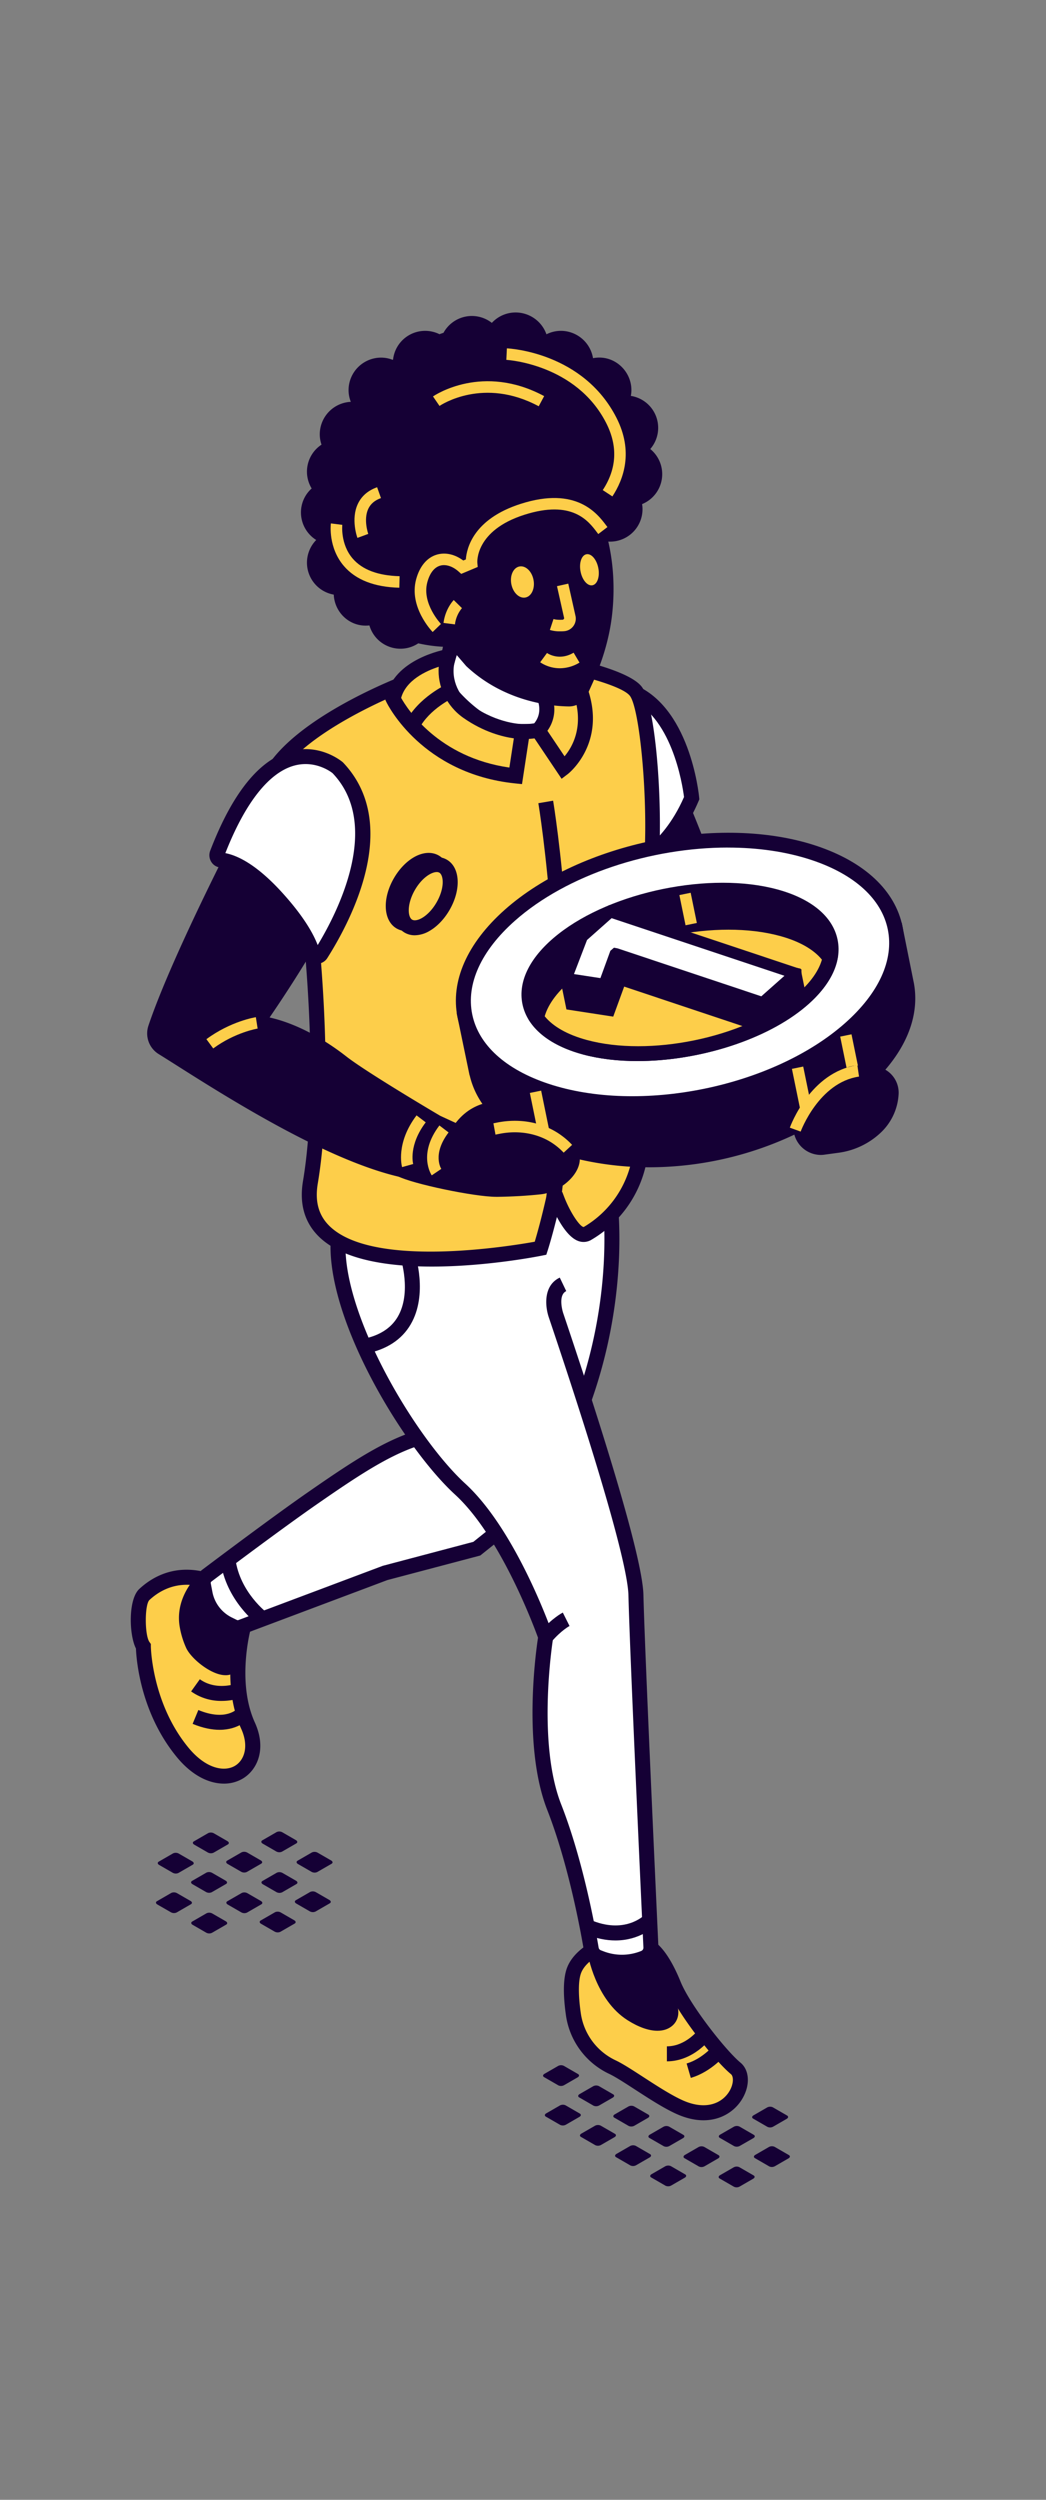 <svg xmlns="http://www.w3.org/2000/svg" viewBox="0 0 1294 3092.43">
  <rect x="0" y="0" width="1294" height="3092.43" fill="#808080" stroke="none"/>
  <g id="Bg">
    <rect width="1294" height="3092.43" style="fill: #fff; opacity: 0" />
  </g>
  <g id="Layer_1" data-name="Layer 1">
    <path
      d="M238.42,2306.78,220.69,2317a7.83,7.83,0,0,1-7.08-.3l-16.7-9.64c-2.1-1.21-2.33-3-.51-4.09l17.72-10.23a7.86,7.86,0,0,1,7.08.29l16.71,9.65C240,2303.9,240.23,2305.73,238.42,2306.78Z"
      style="fill: #150035"
    />
    <path
      d="M281.85,2281.7l-17.71,10.23a7.92,7.92,0,0,1-7.09-.3l-16.7-9.64c-2.1-1.21-2.33-3-.51-4.09l17.72-10.23a7.86,7.86,0,0,1,7.08.29l16.71,9.64C283.44,2278.82,283.67,2280.65,281.85,2281.7Z"
      style="fill: #150035"
    />
    <path
      d="M279.65,2330.58l-17.72,10.23a7.88,7.88,0,0,1-7.09-.29l-16.7-9.64c-2.1-1.21-2.33-3.05-.51-4.1l17.72-10.23a7.92,7.92,0,0,1,7.09.3l16.7,9.64C281.23,2327.7,281.46,2329.53,279.65,2330.58Z"
      style="fill: #150035"
    />
    <path
      d="M236.2,2355.66l-17.72,10.23a7.86,7.86,0,0,1-7.08-.29L194.7,2356c-2.1-1.21-2.33-3.05-.51-4.1l17.72-10.23a7.92,7.92,0,0,1,7.09.3l16.7,9.64C237.79,2352.78,238,2354.61,236.2,2355.66Z"
      style="fill: #150035"
    />
    <path
      d="M323.09,2305.5l-17.72,10.23a7.88,7.88,0,0,1-7.09-.29l-16.7-9.64c-2.1-1.22-2.32-3.05-.51-4.1l17.72-10.23a7.88,7.88,0,0,1,7.09.3l16.7,9.64C324.68,2302.62,324.9,2304.45,323.09,2305.5Z"
      style="fill: #150035"
    />
    <path
      d="M366.53,2280.42l-17.72,10.23a7.88,7.88,0,0,1-7.09-.29l-16.7-9.65c-2.1-1.21-2.32-3-.51-4.09l17.72-10.23a7.88,7.88,0,0,1,7.09.3l16.7,9.64C368.12,2277.54,368.35,2279.37,366.53,2280.42Z"
      style="fill: #150035"
    />
    <path
      d="M323.28,2355.77,305.56,2366a7.88,7.88,0,0,1-7.09-.29l-16.7-9.64c-2.1-1.21-2.32-3.05-.51-4.1L299,2341.75a7.88,7.88,0,0,1,7.09.29l16.7,9.64C324.87,2352.89,325.09,2354.72,323.28,2355.77Z"
      style="fill: #150035"
    />
    <path
      d="M279.84,2380.85l-17.72,10.23a7.88,7.88,0,0,1-7.09-.29l-16.7-9.64c-2.1-1.21-2.32-3-.51-4.09l17.72-10.23a7.88,7.88,0,0,1,7.09.29l16.7,9.64C281.43,2378,281.65,2379.81,279.84,2380.85Z"
      style="fill: #150035"
    />
    <path
      d="M366.72,2330.69,349,2340.92a7.88,7.88,0,0,1-7.09-.29l-16.7-9.64c-2.1-1.21-2.32-3-.51-4.1l17.72-10.23a7.92,7.92,0,0,1,7.09.3l16.7,9.64C368.31,2327.81,368.54,2329.64,366.72,2330.69Z"
      style="fill: #150035"
    />
    <path
      d="M410.16,2305.61l-17.72,10.23a7.88,7.88,0,0,1-7.09-.29l-16.7-9.64c-2.09-1.21-2.32-3-.51-4.1l17.72-10.23a7.88,7.88,0,0,1,7.09.3l16.7,9.64C411.75,2302.73,412,2304.56,410.16,2305.61Z"
      style="fill: #150035"
    />
    <path
      d="M364.51,2379.58l-17.72,10.23a7.88,7.88,0,0,1-7.09-.3l-16.7-9.64c-2.09-1.21-2.32-3-.51-4.09l17.72-10.23a7.88,7.88,0,0,1,7.09.29l16.7,9.65C366.1,2376.7,366.33,2378.53,364.51,2379.58Z"
      style="fill: #150035"
    />
    <path
      d="M408,2354.5l-17.72,10.23a7.88,7.88,0,0,1-7.09-.3l-16.7-9.64c-2.09-1.21-2.32-3-.5-4.09l17.71-10.23a7.88,7.88,0,0,1,7.09.29l16.7,9.65C409.54,2351.62,409.77,2353.45,408,2354.5Z"
      style="fill: #150035"
    />
    <path
      d="M931.7,2620.86l17.72,10.23a7.86,7.86,0,0,0,7.08-.29l16.71-9.64c2.09-1.22,2.32-3,.51-4.1L956,2606.83a7.88,7.88,0,0,0-7.09.3l-16.7,9.64C930.11,2618,929.88,2619.81,931.7,2620.86Z"
      style="fill: #150035"
    />
    <path
      d="M890.47,2644.67l17.72,10.23a7.86,7.86,0,0,0,7.08-.3L932,2645c2.09-1.21,2.32-3,.5-4.09l-17.72-10.23a7.86,7.86,0,0,0-7.08.29l-16.7,9.64C888.88,2641.79,888.65,2643.62,890.47,2644.67Z"
      style="fill: #150035"
    />
    <path
      d="M933.91,2669.75,951.63,2680a7.83,7.83,0,0,0,7.08-.3l16.7-9.64c2.1-1.21,2.33-3,.51-4.09l-17.71-10.23a7.88,7.88,0,0,0-7.09.29l-16.7,9.65C932.32,2666.87,932.09,2668.7,933.91,2669.75Z"
      style="fill: #150035"
    />
    <path
      d="M846.83,2669.86l17.73,10.23a7.86,7.86,0,0,0,7.08-.29l16.7-9.65c2.1-1.21,2.33-3,.51-4.09l-17.72-10.23a7.88,7.88,0,0,0-7.09.29l-16.7,9.65C845.24,2667,845,2668.81,846.83,2669.86Z"
      style="fill: #150035"
    />
    <path
      d="M890.28,2694.94,908,2705.17a7.86,7.86,0,0,0,7.08-.29l16.7-9.65c2.1-1.21,2.33-3,.51-4.09l-17.72-10.23a7.83,7.83,0,0,0-7.08.3l-16.71,9.64C888.69,2692.06,888.46,2693.89,890.28,2694.94Z"
      style="fill: #150035"
    />
    <path
      d="M803.39,2644.78,821.11,2655a7.85,7.85,0,0,0,7.09-.3l16.7-9.64c2.1-1.21,2.33-3,.51-4.09l-17.72-10.23a7.88,7.88,0,0,0-7.09.29l-16.7,9.65C801.81,2641.9,801.58,2643.73,803.39,2644.78Z"
      style="fill: #150035"
    />
    <path
      d="M760,2619.7l17.72,10.23a7.88,7.88,0,0,0,7.09-.3l16.7-9.64c2.1-1.21,2.32-3,.51-4.09l-17.72-10.23a7.88,7.88,0,0,0-7.09.29l-16.7,9.64C758.36,2616.82,758.14,2618.65,760,2619.7Z"
      style="fill: #150035"
    />
    <path
      d="M716.51,2594.62l17.72,10.23a7.92,7.92,0,0,0,7.09-.3l16.7-9.64c2.1-1.21,2.32-3,.51-4.09l-17.72-10.23a7.88,7.88,0,0,0-7.09.29l-16.7,9.64C714.92,2591.74,714.69,2593.57,716.51,2594.62Z"
      style="fill: #150035"
    />
    <path
      d="M673.07,2569.54l17.72,10.23a7.92,7.92,0,0,0,7.09-.3l16.7-9.64c2.1-1.21,2.32-3,.51-4.09l-17.72-10.23a7.88,7.88,0,0,0-7.09.29l-16.7,9.64C671.48,2566.65,671.25,2568.49,673.07,2569.54Z"
      style="fill: #150035"
    />
    <path
      d="M805.6,2693.66l17.72,10.23a7.88,7.88,0,0,0,7.09-.29l16.7-9.64c2.1-1.21,2.33-3.05.51-4.09l-17.72-10.24a7.92,7.92,0,0,0-7.09.3l-16.7,9.64C804,2690.78,803.78,2692.61,805.6,2693.66Z"
      style="fill: #150035"
    />
    <path
      d="M762.16,2668.58l17.72,10.23a7.88,7.88,0,0,0,7.09-.29l16.7-9.64c2.1-1.21,2.33-3.05.51-4.09l-17.72-10.24a7.92,7.92,0,0,0-7.09.3l-16.7,9.64C760.57,2665.7,760.34,2667.53,762.16,2668.58Z"
      style="fill: #150035"
    />
    <path
      d="M718.72,2643.5l17.72,10.23a7.88,7.88,0,0,0,7.09-.29l16.7-9.64c2.1-1.22,2.32-3.05.51-4.1L743,2629.47a7.92,7.92,0,0,0-7.09.3l-16.7,9.64C717.13,2640.62,716.9,2642.45,718.72,2643.5Z"
      style="fill: #150035"
    />
    <path
      d="M675.79,2614.33c-2.1,1.21-2.33,3-.51,4.09L693,2628.65a7.88,7.88,0,0,0,7.09-.29l16.7-9.65c2.09-1.21,2.32-3,.51-4.09l-17.72-10.23a7.88,7.88,0,0,0-7.09.3Z"
      style="fill: #150035"
    />
    <path
      d="M826.36,1208s-16.61-22.57-40.24-65.51c.19-1.32,23-161.18-3.93-277.1,0-.12.1-.23.15-.12,5.68,11.07,82.93,162.87,107.86,264.23l25.88,105.26s-27.6,67.29-94.9,143.22l-31.56,28.1a6.39,6.39,0,0,1-9.41-1l-28.42-38.7a6.28,6.28,0,0,1-.87-6c6-16,33.47-87.77,47.18-106.68C816.87,1227.87,826.36,1208,826.36,1208Z"
      style="fill: #150035"
    />
    <path
      d="M785.36,1417a14.8,14.8,0,0,1-1.62-.09,15.78,15.78,0,0,1-11-6.3l-28.43-38.71a15.54,15.54,0,0,1-2-14.74c7.76-20.6,34.2-89.35,48.33-108.85a346.22,346.22,0,0,0,25-39.54c-6.06-8.76-19.81-29.54-37.55-61.8l-1.49-2.69.44-3c.91-6.63,22.19-161.68-3.78-273.73l-1.88-8.06,15.6-5.68,3.74,7.38c8.47,16.53,83.73,165.14,108.56,266.16l26.61,108.19-1.14,2.79c-1.15,2.82-29,69.63-96.54,145.86L795.79,1413A15.74,15.74,0,0,1,785.36,1417Zm-25.19-54.82,25.64,34.9,29.2-26c57.34-64.78,85.46-124,91.33-137.13L881.2,1131.73c-16.07-65.34-53.94-151.55-80.23-207.31,9.49,95.49-2.73,197-5.25,216.28,22.22,40.08,37.94,61.6,38.1,61.81l3.28,4.48-2.38,5c-.4.83-10.07,20.93-29.12,47.19C795.57,1273,775,1322.94,760.17,1362.17Z"
      style="fill: #150035"
    />
    <path
      d="M800.82,1059.49s32.21-18.66,54.87-72.13c0,0-10.31-108.74-77.15-132.8s-10.7,148-10.7,148Z"
      style="fill: #fff"
    />
    <path
      d="M797.44,1072.15l-38.39-66.77c-6.86-21-39.58-127.1-10.72-155.1,5.63-5.48,16-10.68,33.35-4.44,71.56,25.76,82.8,136,83.24,140.64l.23,2.33-.92,2.16c-23.59,55.68-57.33,75.71-58.75,76.54Zm-21.08-73.44,27.29,47.16c10-8.44,28.16-27,42.55-59.91-1.94-15.27-15.36-102.72-70.79-122.67-10.13-3.67-13.18-.68-14.17.29C746.15,878.22,760.93,951.06,776.36,998.71Z"
      style="fill: #150035"
    />
    <path
      d="M828.69,1217,824,1199c16.24-4.26,32.75-1.1,33.45-1l-3.52,18.2S840.75,1213.82,828.69,1217Z"
      style="fill: #150035"
    />
    <path
      d="M803.31,2409s13.8,5.85,30.1,46c12.76,31.45,58,88.25,76.73,103.65s-8.82,75.16-69.42,47.95c-26.73-12-64.23-40.55-83-49.5a85.85,85.85,0,0,1-48.31-65.11c-2.89-20.14-4.13-42.05,1-54.94,11.27-28.52,59.7-40.57,59.7-40.57Z"
      style="fill: #fdce4a"
    />
    <path
      d="M870.26,2622.92c-9.93,0-21.08-2.31-33.34-7.81-15.65-7-34.56-19.3-51.24-30.13-12.49-8.12-24.29-15.78-32-19.44a94.86,94.86,0,0,1-53.51-72.18c-3.89-27.15-3.38-47.23,1.53-59.65,12.86-32.57,63.91-45.62,66.06-46.17l2.8-.69,36.35,13.65c2.89,1.22,18.18,9.45,35.07,51.07,11.78,29,56,85.14,74,100,11.54,9.49,12.29,28.7,1.78,45.64C909.36,2610.82,893,2622.92,870.26,2622.92ZM769.57,2406.27c-13.82,4-43.36,15.89-50.62,34.25-3.59,9.12-3.74,27-.41,50.22a76.37,76.37,0,0,0,43.12,58.06c8.8,4.18,20.53,11.81,34.11,20.62,16.13,10.47,34.4,22.34,48.74,28.78,29.34,13.15,49,3.07,57.55-10.77,5.66-9.11,5.7-18.68,2.19-21.56C884,2549.17,838,2491,824.82,2458.54c-13-32-23.81-40-25.39-41.06Z"
      style="fill: #150035"
    />
    <path
      d="M802.27,2412.52s12.2,43.72,25,67.19c10.16,18.71-9.19,34.91-45.91,11.6s-45.41-77.22-45.41-77.22l60-9.27Z"
      style="fill: #150035"
    />
    <path
      d="M813.37,2512.19c-10.62,0-23.4-4.4-37-13.05-39.77-25.26-49.2-81.21-49.58-83.58l-1.49-9.22,74.4-11.47,11,13.24.53,1.91c.13.43,12.07,43,24.16,65.28,6,11,4.78,22.78-3,30.08C827.45,2509.93,821,2512.19,813.37,2512.19Zm-66.25-90.46c4.11,15.43,15,46.46,39.15,61.76,18.39,11.66,30.22,11.28,33.41,8.34,1.74-1.63.84-5-.61-7.69-11.7-21.55-22.62-58.3-25.18-67.21l-1.78-2.15Z"
      style="fill: #150035"
    />
    <path
      d="M301.12,2012.83s-18.82,67.8,5.67,121.8-32.69,91.58-80.81,33.25-48.64-131.18-48.64-131.18c-8.2-11.46-9.11-54.67,1.24-64.25,14.56-13.48,39.1-27.46,73.87-18.46C312.83,1969.62,301.12,2012.83,301.12,2012.83Z"
      style="fill: #fdce4a"
    />
    <path
      d="M277,2206.45c-17.8,0-38.86-9.3-58.14-32.67-45.1-54.68-50.13-120.55-50.68-134.46-8.57-16.75-9.78-60.78,4.14-73.67,16.17-15,43.59-30.69,82.48-20.64,23.79,6.16,40.41,17.14,49.41,32.62a52.66,52.66,0,0,1,5.89,37.63c-.18.64-17.61,65.35,5.16,115.55,14.69,32.37,3.42,58-14.26,69A45.11,45.11,0,0,1,277,2206.45Zm-45.86-246c-20.88,0-36.27,9.59-46.23,18.81-6.06,5.64-6.06,43.6,0,52.06l1.7,2.38,0,2.93c0,.71,1.19,70.4,46.53,125.35,21.94,26.61,45,30.28,58,22.16,10.83-6.76,17.25-23.5,7.19-45.66-25.36-55.91-7.3-123.95-6.18-128,.92-3.72,7-34.79-42.05-47.49A75.81,75.81,0,0,0,231.11,1960.44Z"
      style="fill: #150035"
    />
    <path
      d="M301.12,2012.83l-15.26,47.73c-10.36,10.06-41.13-12.74-47.19-25.85a96.28,96.28,0,0,1-7.09-22.83c-6.37-34,20.87-57.89,20.87-57.89Z"
      style="fill: #150035"
    />
    <path
      d="M279,2072.32a27.5,27.5,0,0,1-5.13-.5c-16.61-3.08-37.83-20.83-43.56-33.21a106.08,106.08,0,0,1-7.79-25c-7.26-38.77,22.59-65.46,23.87-66.58l7.17-6.29,58,70.1L294,2065.58l-1.66,1.62A18.54,18.54,0,0,1,279,2072.32Zm-26.79-104.14c-6.42,8.46-14.9,23.66-11.47,42a88,88,0,0,0,6.39,20.64c4.38,9.45,24,22.75,31.19,23l12.48-39Z"
      style="fill: #150035"
    />
    <path
      d="M754.22,1483s29.52,192.58-99,380.4l-65.38,52.37-113,29.87-178.7,67.16a11.43,11.43,0,0,1-9.08-.45l-6.46-3.17a53.48,53.48,0,0,1-28.92-38l-2.07-10.84a11.35,11.35,0,0,1,4.3-11.25c20-15.05,88.37-66.44,130.84-95.92,63.74-44.22,103.42-69.44,147.52-78.82s-17.62-300.7-17.62-300.7l117.8-56.32Z"
      style="fill: #fff"
    />
    <path
      d="M294.13,2022.83a20.68,20.68,0,0,1-9.16-2.13l-6.46-3.17A63.06,63.06,0,0,1,244.57,1973l-2.07-10.85a20.56,20.56,0,0,1,7.83-20.38c20-15.06,88.46-66.51,131.14-96.13,60.47-42,103.65-70.22,150.88-80.27,18.66-4,7.09-139.35-24.76-289.72l-1.52-7.13L634.74,1407l128,70.14.69,4.52c.31,2,28.59,198.38-100.49,387l-1.86,2-66.92,53.6-114.9,30.37L301.4,2021.51A20.64,20.64,0,0,1,294.13,2022.83Zm233.09-543.9c19.59,93.81,55.73,294.59,9,304.54-43.84,9.33-85.54,36.69-144.16,77.37-42.4,29.43-110.64,80.69-130.55,95.7a2.11,2.11,0,0,0-.78,2.11l2.07,10.85a44.4,44.4,0,0,0,23.91,31.4l6.46,3.18a2.21,2.21,0,0,0,1.73.08L473.59,1937l112-29.65,62.78-50.28c113.33-166.5,100.48-338.58,97.24-368.19l-111.44-61.09Z"
      style="fill: #150035"
    />
    <path
      d="M659.6,1544.19s-240.46-98.91-241.46-3.77,89,244.78,151.12,301.72,105.83,182.91,105.83,182.91-21.28,129.41,10.51,210.51c26.57,67.77,41.57,150,45.79,175.2a13.69,13.69,0,0,0,8.59,10.53l3.2,1.23a72.9,72.9,0,0,0,53.46-.43,13.57,13.57,0,0,0,8.57-13.24c-2.72-58.69-17-368.47-18.54-435.57-1.15-49.52-61.66-235.79-98.93-346.42,0,0-9.94-29.11,8.73-38Z"
      style="fill: #fff"
    />
    <path
      d="M769.37,2436.67a82,82,0,0,1-29.52-5.5l-3.22-1.24a23,23,0,0,1-14.38-17.64c-4-23.7-19-106.22-45.28-173.35-30.32-77.37-14.26-194.25-11.4-213-6.06-16.7-47.27-126.27-102.58-177-62.05-56.89-155.16-209-154.12-308.65.17-16.91,7.1-30.38,20-38.94,56.22-37.27,216.18,26.79,234.24,34.22l-7,17.14c-46.54-19.12-176.23-62.88-217-35.9-7.88,5.22-11.61,12.74-11.73,23.67-.95,91.36,87.82,239.51,148.13,294.8C638.64,1893.17,682,2016.78,683.85,2022l.76,2.22-.37,2.32c-.21,1.27-20.49,127.87,10,205.62,27,68.8,42.27,152.91,46.31,177.06a4.41,4.41,0,0,0,2.77,3.41l3.23,1.24a63.26,63.26,0,0,0,46.64-.38,4.32,4.32,0,0,0,2.78-4.23c-2.82-61-17-368.84-18.53-435.77-.84-35.64-35.8-157.69-98.47-343.68-4.66-13.68-7.09-39.51,13.53-49.34l8,16.72c-10.8,5.16-4,26.48-3.94,26.7,44.74,132.8,98.31,301.16,99.42,349.16,1.56,66.75,15.71,374.37,18.53,435.36a22.93,22.93,0,0,1-14.38,22.28A82.08,82.08,0,0,1,769.37,2436.67Z"
      style="fill: #150035"
    />
    <path
      d="M334.52,959.84C369.57,893.91,505.74,843,505.74,843l56,8.56,85.37-39.45S768.2,831,786.6,855.28s28.76,195.44,12.66,261c-10.87,44.23-8.64,195.82-6,289.76a134.35,134.35,0,0,1-65.89,119.44l-.53.31c-17.61,10.36-37.95-43-37.95-43l-3.86-.69c-8.6,38.48-16.24,62.1-16.24,62.1S359.83,1606.33,384,1462.53s-5.75-365.8-5.75-365.8S299.47,1025.77,334.52,959.84Z"
      style="fill: #fdce4a"
    />
    <path
      d="M534.36,1566.84c-53.91,0-109.93-8.07-139.42-36.63-18.11-17.53-24.87-40.81-20.1-69.21,22.09-131.42-1.85-331.92-5.37-359.79-14.1-13.64-77.79-80.53-43.13-145.72,36.28-68.24,170.46-119,176.16-121.13l2.26-.84L560.35,842l85.39-39.45,2.77.43c20.84,3.25,125.82,20.74,145.48,46.7,21,27.68,30.3,203.53,14.26,268.81-7.94,32.35-10,134.38-5.78,287.3A143.59,143.59,0,0,1,732,1533.46a18.72,18.72,0,0,1-16.44,1.81c-10.73-3.77-20.12-17.57-26.6-29.78-6.33,25.64-11.19,40.76-11.45,41.55l-1.67,5.16-5.32,1.07C665.83,1554.23,601.75,1566.83,534.36,1566.84ZM342.7,964.19c-31.2,58.7,41,125,41.74,125.66l2.52,2.27.46,3.37c1.23,9.12,29.82,225.06,5.71,368.58-3.76,22.33,1.06,39.61,14.7,52.82,53.84,52.17,221.44,25,253.69,19.21,2.67-8.91,8.32-28.77,14.42-56l1.94-8.68,17.75,3.21,1.87,4.88c8,21,20,38.14,24.58,38.4A125.49,125.49,0,0,0,784,1406.31c-3-109.32-4.37-248.76,6.31-292.23,16.82-68.5,3.87-233.52-11-253.19-10.91-14.41-82.06-31.34-130.8-39.15l-85.34,39.43-56.29-8.6C489.27,859.43,373.33,906.59,342.7,964.19Z"
      style="fill: #150035"
    />
    <path
      d="M559,785.45s-.13,22.55-13.94,55.91A178.72,178.72,0,0,0,586,885c29.4,22.19,68.88,25.84,102.85,11.59,0,0-18.4-57.51-14.95-93.17S559,785.45,559,785.45Z"
      style="fill: #fff"
    />
    <path
      d="M647.08,914.29a110.42,110.42,0,0,1-66.63-21.91A186.94,186.94,0,0,1,537.2,846.2l-2.46-4,1.8-4.37c12.82-31,13.22-52.24,13.23-52.45l.1-7.89,7.8-1.19c15.7-2.34,95.19-12.95,118.33,9a22.41,22.41,0,0,1,7.17,19c-3.23,33.38,14.37,88.9,14.56,89.46l2.59,8.09-7.84,3.29A117.49,117.49,0,0,1,647.08,914.29Zm-91.54-74a174.73,174.73,0,0,0,36.08,37.32c24,18.12,56.26,23,85.91,13.34-5.07-17.75-15.63-59.29-12.81-88.42a4,4,0,0,0-1.48-3.76c-11.42-10.83-60.33-9.62-95.54-5.13C566.63,802.82,563.67,819.33,555.54,840.26Z"
      style="fill: #150035"
    />
    <path
      d="M554.79,812.15s-60.3,10.19-68.35,52.48c0,0,40.74,83.71,151.51,95.21L646.33,905s-32.29.44-67.88-24.58c-21.46-15.09-32-42.28-24-67.25Z"
      style="fill: #fdce4a"
    />
    <path
      d="M645.77,970l-8.78-.91C522.42,957.16,479.85,872.3,478.1,868.7l-1.34-2.77.56-3c9.16-48.07,73.19-59.43,75.92-59.89l15.11-2.56L563.28,816c-6.54,20.34,1.89,43.72,20.5,56.8,32.64,22.94,62.5,23,62.46,22.87H657.1ZM496.24,863.35c7.79,13.88,46,73.56,133.91,86.18l5.53-36.15c-13.28-1.83-37.16-7.57-62.56-25.42-20.9-14.7-32.24-39.19-30.35-63.12C527,830,502.34,841.3,496.24,863.35Z"
      style="fill: #150035"
    />
    <path
      d="M665.6,903.39,697,950.06s42.68-32.53,21.34-94.78l-45.16,6.32S684.28,884.32,665.6,903.39Z"
      style="fill: #fdce4a"
    />
    <path
      d="M694.74,963.4l-41-61.12L659,896.9c13.7-14,6.13-30.58,5.8-31.28l-5.35-11.38,65.14-9.19,2.48,7.23c23.24,67.78-24,104.79-24.49,105.16ZM677.18,904,698.4,935.6c9.18-10.92,22.91-34.37,13.34-70L685,869.3A44.92,44.92,0,0,1,677.18,904Z"
      style="fill: #150035"
    />
    <path
      d="M734.91,644.65s20.9,46.14,13.06,115c-3.19,28.07-11.55,55.31-23.15,81.08l-6.53,14.52a15.75,15.75,0,0,1-14.6,9.35c-22.38-.3-76.29-5.75-120.63-47.43l-16.38-19.11a46.67,46.67,0,0,1-11.23-30.36S536,763.56,528.39,743.3c-3.95-10.58-2.41-22.45,2.64-32.55a14.9,14.9,0,0,1,18.6-7.26l69.09-89.9Z"
      style="fill: #150035"
    />
    <path
      d="M703.91,873.9h-.36c-22.48-.31-79.87-5.8-126.83-49.94l-17.08-19.84a56,56,0,0,1-13-29.67,48.83,48.83,0,0,1-26.88-27.9c-4.61-12.31-3.51-26.87,3-39.95a24.32,24.32,0,0,1,23-13.32L615.15,603l126.38,33.79,1.82,4c.89,2,21.87,49.28,13.83,119.9-3.1,27.26-11.14,55.48-23.9,83.84l-6.54,14.52A25,25,0,0,1,703.91,873.9ZM544.34,711.78a5.6,5.6,0,0,0-5,3.11c-4.25,8.48-5.06,17.65-2.25,25.16a30.66,30.66,0,0,0,20.39,18.64l7.17,1.67.08,7.37a37.42,37.42,0,0,0,9,24.33l16.39,19.11c41.54,39,93.38,43.92,113.7,44.19,2.83-.48,4.94-1.49,6-3.87L716.37,837c12-26.61,19.51-53,22.39-78.33,6.19-54.4-6.21-94-10.73-106.22L622.29,624.14l-69.48,90.48-6.47-2.47A5.65,5.65,0,0,0,544.34,711.78Z"
      style="fill: #150035"
    />
    <path
      d="M694.18,1483.21,675.79,1481C706,1233.85,666.36,996,666,993.61l18.27-3.11C684.63,992.9,724.72,1233.33,694.18,1483.21Z"
      style="fill: #150035"
    />
    <path
      d="M452.18,1674.65l-3.54-18.2c20.49-4,35.11-13.26,43.45-27.56,17.47-29.92,3.53-72.58,3.39-73l17.58-5.88c.69,2.07,16.69,51.13-4.95,88.23C497,1657.35,478.14,1669.6,452.18,1674.65Z"
      style="fill: #150035"
    />
    <path
      d="M682.13,2031.08,668.05,2019c14.86-17.34,27.66-23.86,28.21-24.13l8.31,16.57-4.17-8.27,4.17,8.27C704.47,2011.51,694.33,2016.83,682.13,2031.08Z"
      style="fill: #150035"
    />
    <path
      d="M761.4,2400.47c-11.19,0-24.14-2.31-38.69-8.62l7.37-17c42.14,18.28,66-4.7,67-5.67l13.2,13C809.32,2383.17,791.91,2400.47,761.4,2400.47Z"
      style="fill: #150035"
    />
    <path
      d="M320,2010.65c-1.66-1.23-40.75-30.52-47.18-79.93l18.38-2.4c5.42,41.66,39.45,67.15,39.79,67.4Z"
      style="fill: #150035"
    />
    <path
      d="M825,2550v-18.55c23.78,0,39.45-21,39.6-21.24l15,10.95C878.65,2522.34,858,2550,825,2550Z"
      style="fill: #150035"
    />
    <path
      d="M274.12,2104.14a63.72,63.72,0,0,1-37.68-11.74l10.78-15.07c21.28,15.21,46.88,4.84,47.11,4.74l7.14,17.1A76.83,76.83,0,0,1,274.12,2104.14Z"
      style="fill: #150035"
    />
    <path
      d="M271.62,2139.89c-9.22,0-20.29-2-33.32-7.36l7.07-17.12c34.18,14.12,48.05-1.33,48.62-2l14.37,11.69C307.72,2125.92,296.19,2139.89,271.62,2139.89Z"
      style="fill: #150035"
    />
    <path
      d="M854.59,2570.48l-5.18-17.8c20.5-6,35.25-24.3,35.4-24.48l14.55,11.49C898.62,2540.62,880.91,2562.83,854.59,2570.48Z"
      style="fill: #150035"
    />
    <path
      d="M518.36,901.57l-16.48-8.51c15.79-30.53,50.11-46.29,51.55-46.94L561.08,863C560.78,863.14,531.13,876.86,518.36,901.57Z"
      style="fill: #150035"
    />
    <path
      d="M562.81,772.44l-14.14-1.84c2.29-17.67,12.23-27.87,12.64-28.3l10.18,10A38.55,38.55,0,0,0,562.81,772.44Z"
      style="fill: #fdce4a"
    />
    <path
      d="M812,586.44a33,33,0,0,0-17-28.78c0-.92-.1-1.86-.14-2.78a32.9,32.9,0,0,0-19.73-58.46c-.91-1.35-1.82-2.69-2.8-4A32.74,32.74,0,0,0,730,451.48c-1-.75-2-1.51-3.09-2.26A33,33,0,0,0,676,421.7c-1.93-.74-3.85-1.32-5.78-2A33,33,0,0,0,610.11,409c-.57,0-1.13.06-1.7.06a32.9,32.9,0,0,0-54.65,8.49c-3.58,1.12-7.11,2.38-10.63,3.71a32.71,32.71,0,0,0-17-4.82,33.05,33.05,0,0,0-33,32.11c-2.17,1.6-4.32,3.21-6.43,4.88a32.76,32.76,0,0,0-15.26-3.89,33.1,33.1,0,0,0-33.1,33.1A32.77,32.77,0,0,0,442.83,499c-1.32,1.81-2.54,3.69-3.82,5.53-1.07-.1-2.1-.32-3.2-.32a33.1,33.1,0,0,0-33.1,33.1A32.75,32.75,0,0,0,407,553.21a32.92,32.92,0,0,0-11.42,52.57,32.89,32.89,0,0,0,6,59.35c.2,1,.35,2.09.57,3.13A33.06,33.06,0,0,0,420,729.16c.15,0,.3,0,.46,0a32.61,32.61,0,0,0,42.19,36.11,32.8,32.8,0,0,0,53.16,23,173.13,173.13,0,0,0,31.45,4.72,2.85,2.85,0,0,0,2.16-4.9c-4.58-4.6-11.38-13.13-19.51-28.6-1-1.95-1.72-3.71-2.57-5.56a32.37,32.37,0,0,0-3.17-7.76c-7.47-21.44-2.23-36.14,9.54-49.28,14.07-15.71,42.55,8,42.55,8s-4.32-43.67,55.25-69.51c38.53-16.72,70.65-7.21,91.66,4.57a33,33,0,1,0,62.47-21A33.12,33.12,0,0,0,812,586.44Z"
      style="fill: #150035"
    />
    <path
      d="M495.44,802.5A39.87,39.87,0,0,1,457,773.69c-23.67,2.62-43.07-15.52-44.11-38.11A40.12,40.12,0,0,1,391.2,668a40.17,40.17,0,0,1-18.89-34,39.67,39.67,0,0,1,13.26-29.73,40,40,0,0,1,12.19-54.22,38.74,38.74,0,0,1-2.18-12.81A40.28,40.28,0,0,1,434,497.1a39,39,0,0,1-2.79-14.47,40.27,40.27,0,0,1,40.23-40.23,39,39,0,0,1,14.3,2.75l.53-.39a39.92,39.92,0,0,1,57.4-31.32c1.67-.62,3.36-1.21,5-1.77a40,40,0,0,1,59.78-12.24A40,40,0,0,1,638,386.55a40.47,40.47,0,0,1,38,27,39.8,39.8,0,0,1,17.92-4.28,40.38,40.38,0,0,1,39.7,33.84c25.12-5,47.49,14.91,47.49,39.5a35.76,35.76,0,0,1-.73,7.14,40,40,0,0,1,24.07,65.72,40.07,40.07,0,0,1-10.13,68.15,36.25,36.25,0,0,1,.53,6.21,40.14,40.14,0,0,1-77.4,15c-19-10.08-48.24-18.11-83-3-53.65,23.28-51.13,60.75-51,62.33l1.42,16.93-13.08-10.79c-.24-.21-23.69-18.8-32.68-8.75-11.67,13-14,25.25-8.11,42.18a32.19,32.19,0,0,1,3.33,8.28l.38.63c.49,1.12,1,2.24,1.6,3.43,7.89,15,14.28,22.91,18.25,26.89a10,10,0,0,1,2.08,11.17,10.31,10.31,0,0,1-9.66,5.89,181.33,181.33,0,0,1-29.55-4.17A39.54,39.54,0,0,1,495.44,802.5Zm-26.5-46.65.79,8.74a25.65,25.65,0,0,0,41.65,18l2.73-2.14,3.37.82a168.89,168.89,0,0,0,19.85,3.63,160.88,160.88,0,0,1-13.75-22.17c-.79-1.49-1.42-2.91-2-4.33l-.7-1.58A33.13,33.13,0,0,0,518,749.6c-8.09-22.83-4.61-40.74,10.43-57.54,11.25-12.56,28.61-7.77,41.76-.13,3.19-16.5,15.21-44.36,58.51-63.14,41.6-18.06,76.23-7.3,98,4.9l2.45,1.37.85,2.67a25.89,25.89,0,0,0,50.57-7.88,25.31,25.31,0,0,0-1.6-8.61l-2.74-7.72,8-1.65a25.85,25.85,0,0,0,7.27-48l-3.65-2-.3-10.2,2.76-2.27a25.77,25.77,0,0,0-15.46-45.83l-3.63-.13-2-3q-1.27-1.92-2.65-3.82l-2.1-2.89,1.06-3.41a25.68,25.68,0,0,0,1.31-7.65,25.64,25.64,0,0,0-34.45-24.41l-3.5,1.21-9-6.49,0-3.66a25.85,25.85,0,0,0-39.9-21.58l-3,1.93-3.36-1.26c-1.14-.44-2.28-.81-3.41-1.19l-6-2.05-.85-3.9a25.9,25.9,0,0,0-47.18-8.39L614,416.17l-7.08-.09-3.79-2.27a25.63,25.63,0,0,0-19.22-8.67,26,26,0,0,0-23.62,15.33L559,423.39l-3.06,1c-3.45,1.07-6.85,2.29-10.23,3.57l-3.24,1.22-3-1.78a25.52,25.52,0,0,0-13.31-3.81,25.82,25.82,0,0,0-25.87,25.21l-.1,3.46-2.8,2.07c-2.1,1.53-4.19,3.09-6.23,4.72l-3.63,2.86-4.1-2.14c-17.79-9.26-37.93,4.54-37.93,22.9A25.63,25.63,0,0,0,449,495.44l2.3,4-2.73,3.73c-.79,1.09-1.55,2.21-2.3,3.32L442.48,512l-6.67-.7a26,26,0,0,0-26,26,25.65,25.65,0,0,0,3.35,12.47l3.82,6.9-7.24,3.1a25.79,25.79,0,0,0-9,41.23l5.82,6.42-7.42,4.48a25.76,25.76,0,0,0,4.71,46.52l3.81,1.35,2.42,11.81L406,674.25A25.94,25.94,0,0,0,420,722h8.23l-.7,8.09a25.26,25.26,0,0,0-.4,3.56,26,26,0,0,0,26,26,24.94,24.94,0,0,0,7.47-1.26Z"
      style="fill: #150035"
    />
    <path
      d="M535.23,781.84c-1.21-1.25-29.62-31-20.45-65.12,4.31-16.08,13.35-26.93,25.44-30.56,10.68-3.19,22.44-.54,32.88,7.24l3.19-1.34c1-13.76,9.22-50,67.87-68.76,69.09-22.15,94.9,12.22,105.92,26.9l1.37,1.82-11.34,8.65-1.44-1.91c-10.73-14.3-30.71-40.92-90.16-21.89-61,19.52-58.08,58.9-58,59.29l.48,5.21-20.4,8.57-3.37-3c-7.38-6.56-16-9.23-22.86-7.14-7.28,2.19-12.74,9.3-15.76,20.59-7,26.28,16.67,51.25,16.9,51.49Z"
      style="fill: #fdce4a"
    />
    <path
      d="M494,727.05c-30.83-.76-53.87-9.76-68.5-26.76-19.68-22.89-16.33-51.57-16.17-52.78l14.14,1.76c0,.24-2.63,23.85,12.95,41.84,11.9,13.74,31.38,21,57.93,21.68Z"
      style="fill: #fdce4a"
    />
    <path
      d="M757.58,614.11l-11.92-7.82c17.39-26.48,18.82-54.4,4.25-83-37.27-73.13-122.65-78.07-123.51-78.11l.66-14.25c3.84.18,94.45,5.24,135.56,85.88C783.87,558.54,771.61,592.76,757.58,614.11Z"
      style="fill: #fdce4a"
    />
    <path
      d="M666.44,502.58c-68.14-36.56-120.53-1.9-122.72-.4l-8.06-11.76c2.47-1.69,61.5-41.22,137.52-.4Z"
      style="fill: #fdce4a"
    />
    <path
      d="M442.17,665.41c-.35-.93-8.33-23.15.5-42,4.56-9.71,12.58-16.67,23.86-20.68l4.77,13.44c-7.65,2.72-12.8,7.07-15.72,13.3-6.23,13.28-.1,30.82,0,31Z"
      style="fill: #fdce4a"
    />
    <path
      d="M692.84,781a40.6,40.6,0,0,1-12.6-1.69l4.48-13.54c2.6.87,6.88,1.16,12,.83l1.26-1.58-8.93-39.91L703,722l8.93,39.91a15.56,15.56,0,0,1-14.27,18.94C696,781,694.38,781,692.84,781Z"
      style="fill: #fdce4a"
    />
    <path
      d="M660,717.32c2.05,10.6-2.42,20.38-10,21.85s-15.38-5.95-17.43-16.55,2.43-20.38,10-21.85S658,706.71,660,717.32Z"
      style="fill: #fdce4a"
    />
    <path
      d="M740.18,702.71c2.05,10.6-1.21,20.15-7.28,21.32s-12.66-6.46-14.71-17.07,1.21-20.15,7.28-21.32S738.13,692.11,740.18,702.71Z"
      style="fill: #fdce4a"
    />
    <path
      d="M692.67,826.67a43.78,43.78,0,0,1-24.42-7.4l8.45-11.49-4.21,5.75,4.21-5.75c.6.43,14.87,10.33,32.92-.37l7.28,12.25A47,47,0,0,1,692.67,826.67Z"
      style="fill: #fdce4a"
    />
    <path
      d="M538.17,1115.82c-11.83,20.5-31,31.58-42.86,24.74s-11.83-29,0-49.49,31-31.58,42.86-24.74S550,1095.32,538.17,1115.82Z"
      style="fill: #fdce4a"
    />
    <path
      d="M503,1151.8a24.34,24.34,0,0,1-12.34-3.21c-16.52-9.53-18-36.83-3.4-62.14,6.53-11.31,15.35-20.55,24.82-26,10.94-6.32,22.12-7.08,30.71-2.13s13.51,15,13.51,27.65c0,11-3.6,23.21-10.12,34.51C534.92,1140,517.82,1151.8,503,1151.8Zm27.26-78.21a18.65,18.65,0,0,0-8.9,2.89c-6.62,3.82-13.19,10.83-18,19.23-10.25,17.76-8.86,33.67-3.39,36.83s19.95-3.61,30.19-21.36c4.86-8.4,7.64-17.6,7.64-25.23,0-5.73-1.59-10.06-4.24-11.59A6.45,6.45,0,0,0,530.28,1073.59Z"
      style="fill: #150035"
    />
    <path
      d="M548.14,1121c-11.84,20.5-31,31.58-42.86,24.74s-11.84-29,0-49.49,31-31.57,42.86-24.74S560,1100.49,548.14,1121Z"
      style="fill: #fdce4a"
    />
    <path
      d="M513.12,1157a24.73,24.73,0,0,1-12.48-3.23c-8.58-5-13.5-15-13.5-27.64,0-11,3.59-23.21,10.11-34.52,14.62-25.32,39-37.66,55.52-28.13s18,36.84,3.4,62.15c-6.52,11.3-15.35,20.54-24.82,26A36.9,36.9,0,0,1,513.12,1157Zm27.18-78.22c-6.72,0-18.36,7.15-27,22.11-4.86,8.4-7.64,17.6-7.64,25.24,0,5.72,1.59,10.05,4.24,11.58s7.22.74,12.16-2.11c6.62-3.82,13.19-10.83,18-19.24,10.26-17.76,8.86-33.67,3.4-36.83A6.38,6.38,0,0,0,540.3,1078.77Z"
      style="fill: #150035"
    />
    <path
      d="M1057.49,1123.63c-33.92-28.29-62.22-15.49-140.5-16.94a427.54,427.54,0,0,0-194.91,42.68c-60.09,29.29-96.58,47.75-116.73,82.88l-30.24,24.45,14.43,70.2.58,1.7c11.09,47.05,58.84,83.51,142.23,99.48,82.94,15.89,169.23,3.3,245.71-32.51,108-50.59,153.45-119.37,143.45-177.31l-14.13-70.32Z"
      style="fill: #150035"
    />
    <path
      d="M803.65,1444a387.91,387.91,0,0,1-73-6.86c-84-16.09-137.11-53.9-149.5-106.45l-.34-.86L564.89,1253l33.32-26.92c22.32-37.54,63.33-57.54,119.81-85.07a437.48,437.48,0,0,1,199.14-43.61c21.83.43,39.49-.3,55.06-.94,39.5-1.57,63.59-2.55,90.33,19.29l53,25.83,15.18,75.54c11.7,67.71-43.88,137.72-148.73,186.82A422.44,422.44,0,0,1,803.65,1444ZM585.32,1260.35l13.58,65.28c10.85,45.86,58.78,78.71,135.19,93.35,78.78,15.06,164,3.78,240-31.8,95.37-44.66,148.35-108.78,138.25-167.35l-13.16-65.56-47.66-23.52c-21.59-18-40.67-17.26-78.59-15.73-15.83.63-33.8,1.33-56.15.94a415.72,415.72,0,0,0-190.68,41.75c-61.42,29.94-94.34,47.06-112.75,79.15l-2.21,2.59Z"
      style="fill: #150035"
    />
    <ellipse
      cx="841.25"
      cy="1202.32"
      rx="271.63"
      ry="156.83"
      transform="translate(-223.67 192.76) rotate(-11.55)"
      style="fill: #fff"
    />
    <path
      d="M781.28,1374.47c-38.6,0-75.87-5.22-108.95-16.26-59.47-19.84-97.22-55.23-106.3-99.65s11.76-91.79,58.68-133.38c93.74-83.06,266.66-118.38,385.45-78.76,59.46,19.85,97.23,55.24,106.31,99.66s-11.77,91.79-58.7,133.37C990.15,1339.39,881.29,1374.47,781.28,1374.47Zm119.19-326c-95.28,0-199,33.44-263.46,90.55-41.76,37-60.52,78.12-52.82,115.79s41.08,68.12,94,85.78c113.22,37.78,278,4.1,367.3-75,41.75-37,60.51-78.14,52.81-115.8s-41.08-68.12-94-85.78C972.77,1053.49,937.25,1048.51,900.47,1048.51Z"
      style="fill: #150035"
    />
    <path
      d="M959.12,1109.19c-80.06-21.77-197.73,2.28-262.83,53.71s-53,110.77,27.08,132.54,197.73-2.27,262.83-53.7S1039.17,1131,959.12,1109.19Z"
      style="fill: #150035"
    />
    <path
      d="M788.57,1312.63c-24,0-47-2.65-67.63-8.24-42.28-11.5-68.77-33.6-74.63-62.25s9.86-59.36,44.24-86.52c67-52.92,188.55-77.75,271-55.37,42.26,11.5,68.76,33.6,74.63,62.24s-9.86,59.36-44.23,86.52C941.67,1288.73,860.69,1312.63,788.57,1312.63Zm104.58-202.24c-67.77,0-143.87,22.45-191.11,59.79-28.6,22.58-41.94,46.83-37.56,68.26s26.15,38.49,61.32,48c77.46,21.07,191.69-2.27,254.65-52,28.6-22.58,41.94-46.84,37.55-68.26s-26.15-38.5-61.32-48.06C937.35,1112.87,915.7,1110.39,893.15,1110.39Z"
      style="fill: #150035"
    />
    <path
      d="M967.22,1148.87c-80.05-21.78-197.72,2.27-262.83,53.7-23.51,18.58-36.8,38.17-40.6,56.67,10.75,15.53,30.66,28.34,59.58,36.2,80.06,21.77,197.73-2.27,262.83-53.7,23.51-18.58,36.81-38.18,40.61-56.67C1016.05,1169.54,996.14,1156.73,967.22,1148.87Z"
      style="fill: #fdce4a"
    />
    <path
      d="M788.57,1312.63c-24,0-47-2.65-67.63-8.24-30-8.15-52.35-21.93-64.77-39.87l-2.26-3.26.8-3.89c4.39-21.36,19.59-42.83,43.94-62.07,67-53,188.6-77.78,271-55.38,30,8.15,52.34,21.94,64.76,39.86l2.26,3.26-.8,3.89c-4.4,21.38-19.59,42.85-43.93,62.08C941.67,1288.73,860.69,1312.63,788.57,1312.63Zm-114.73-55.44c10.39,12.77,28.25,22.85,52,29.3,77.44,21.07,191.69-2.27,254.65-52,19.29-15.22,31.76-31.51,36.31-47.34-10.4-12.77-28.25-22.86-52-29.31-77.4-21.07-191.66,2.28-254.64,52C690.85,1225.08,678.38,1241.37,673.84,1257.19Z"
      style="fill: #150035"
    />
    <rect
      x="1045.17"
      y="1280.33"
      width="14.27"
      height="59.1"
      transform="translate(-240.77 236.99) rotate(-11.54)"
      style="fill: #fdce4a"
    />
    <rect
      x="844.14"
      y="1105.43"
      width="14.27"
      height="38.14"
      transform="translate(-208.09 193.42) rotate(-11.56)"
      style="fill: #fdce4a"
    />
    <path
      d="M700.24,1210.71l6.49,31.72,47.2,7.26,13.69-37.55.56-.49L941,1269.32a254.46,254.46,0,0,0,35.11-20.25l14.72-13-6.52-31.71-222.87-44.82Z"
      style="fill: #150035"
    />
    <path
      d="M941.51,1277l-169.34-56.51-13.55,37.14-57.88-8.91L692.41,1208l67.1-56.15,230.91,46.43,8.24,40.38-17.79,15.77a257.53,257.53,0,0,1-36.77,21.34ZM766,1204.07l4.47.81,170.08,56.76a245.86,245.86,0,0,0,31.54-18.43l11-9.78-4.71-23.07-214.92-43.21-55.32,46.3,4.63,22.68,36.51,5.62L761.55,1208Z"
      style="fill: #150035"
    />
    <polygon
      points="761.7 1179.93 761.14 1180.42 747.45 1217.97 700.24 1210.71 720.18 1158.61 754.98 1127.77 984.34 1204.31 943.45 1240.57 761.7 1179.93"
      style="fill: #fff"
    />
    <path
      d="M945.09,1248.63l-179.41-59.86-13.54,37.14-61.71-9.49,23.71-62,39.19-34.73,238.13,79.45v9.57l-3.1,1.57Zm-185.57-76.27,4.43.81,177.86,59.34,28.64-25.4-213.82-71.28-30.41,27L710.06,1205l32.69,5,12.32-33.78Z"
      style="fill: #150035"
    />
    <rect
      x="985.36"
      y="1320.32"
      width="14.27"
      height="59.1"
      transform="translate(-250.28 226.17) rotate(-11.56)"
      style="fill: #fdce4a"
    />
    <rect
      x="661.35"
      y="1349.93"
      width="14.26"
      height="59.1"
      transform="translate(-262.77 161.86) rotate(-11.55)"
      style="fill: #fdce4a"
    />
    <path
      d="M496.4,1446.83c17.17,8.9,93.46,24.76,118.07,24.44,15.54-.21,34.28-1,53.65-3.09,30.5-3.29,75.22-51.64-6.93-62l-39.58-4.8-2.89-3.59,27.52-18.48-5-7.2H615.93s-32.63-3-52,33.88-28.83,47.19-28.83,47.19Z"
      style="fill: #150035"
    />
    <path
      d="M613.74,1480.54c-26.83,0-103.22-16-121.61-25.48l-51.82-26.86,90.86,15c4-5.55,12.22-17.94,24.55-41.45,22-41.9,59.49-39,61.07-38.82h29.38l13,18.94-18.67,12.53,21.81,2.64c45.66,5.75,55.09,23.13,55,36.71-.19,21.34-26.5,41.34-48.16,43.68-17,1.84-35.35,2.89-54.54,3.14ZM547.63,1452c25.6,5.55,53.92,9.86,66.71,10,18.61-.25,36.37-1.26,52.78-3,14.1-1.52,31.54-15.53,31.63-25.42,0-6.4-10.09-14.54-38.71-18.14l-43.27-5.24-11.63-14.39,21.39-14.34H616c-1.89-.09-27.76-1.7-43.81,28.89C560.68,1432.16,552.56,1445,547.63,1452Z"
      style="fill: #150035"
    />
    <path
      d="M571.06,1402.72,540,1388.34s-90.88-53.49-117.34-74.2-65.91-44.18-105-48.78c0,0,111.61-158,119.66-224.71s-29-90.59-29-90.59l-.36-.22c-22.28-13.68-56.05-12.9-68.66,10-28.64,52-117.13,223.55-146.79,311.95a20.92,20.92,0,0,0,9,24.41c50.8,31.32,222.91,147.57,324.78,155.41l35.33,4.12C601.59,1405.19,570.25,1398.47,571.06,1402.72Z"
      style="fill: #150035"
    />
    <path
      d="M565.54,1465.54l-40.44-4.72c-92.48-7.11-237.67-99.18-307.46-143.43-8.36-5.3-15.5-9.82-21.13-13.29a30.07,30.07,0,0,1-12.89-35.26c29.91-89.14,118.56-261,147.46-313.47,6-10.87,16-18.43,29-21.85,16.82-4.44,37-1.21,52.67,8.42,2.24,1.43,42.41,28.16,33.76,99.82-7,58.07-86.53,178.31-113,216.93,40.11,9,75.92,33.34,94.83,48.15,25.68,20.1,115.43,73,116.33,73.52L571,1392.49c5.32-.68,11.49,2,15.48,7.17,7.09,9.07,9.75,27.17-17.75,61.83ZM375.64,950.1a42.3,42.3,0,0,0-10.86,1.35c-5.54,1.46-13.07,4.88-17.46,12.86-28.69,52.11-116.62,222.48-146.12,310.42a11.61,11.61,0,0,0,5,13.59c5.69,3.5,12.89,8.07,21.33,13.42,63.16,40,211.09,133.84,299.31,140.63l30.48,3.55c14.24-19,15.56-28.58,15.3-32.26l-36.59-16.91c-4.53-2.62-92.51-54.47-119.15-75.31-15.85-12.41-57.37-41.81-100.39-46.87l-15.48-1.83,9-12.73c1.1-1.55,110.35-156.83,118-220.47,7.18-59.52-23.61-80.85-24.93-81.73A53.81,53.81,0,0,0,375.64,950.1Z"
      style="fill: #150035"
    />
    <path
      d="M263.78,1297l-8.45-11.47c30.09-22.18,59.94-27,61.19-27.2l2.2,14.09C318.44,1272.45,290.93,1277,263.78,1297Z"
      style="fill: #fdce4a"
    />
    <path
      d="M268.68,1055.8c-1.37,3.57.92,7.76,4.72,8.14,11.5,1.17,35.4,9.16,70.53,48.37,28.53,31.84,38.93,53.54,42.56,66.5a5.85,5.85,0,0,0,10.56,1.46c25.21-39.82,89.89-158.06,21.08-230.21C418.13,950.06,336.51,879.07,268.68,1055.8Z"
      style="fill: #fff"
    />
    <path
      d="M392.07,1192.27a16.55,16.55,0,0,1-2.21-.16,14.86,14.86,0,0,1-12.3-10.79c-3.27-11.67-12.95-32-40.53-62.83-34.51-38.51-56.65-44.53-64.57-45.33a14.73,14.73,0,0,1-11.13-7.05,15.53,15.53,0,0,1-1.31-13.62c27.76-72.31,61.64-113.92,100.7-123.65,36.2-9,62.39,13.27,63.5,14.23,72.76,76.24,10.7,194.73-19.33,242.16A15.21,15.21,0,0,1,392.07,1192.27ZM278.79,1055.38c15.59,3,39.74,14.69,72,50.75,25.23,28.15,36.89,49,42.21,63,24.42-40.31,79.81-148.29,18.38-212.7-.15-.08-19.71-16.35-46.5-9.57C333.27,955,303.53,992.44,278.79,1055.38Z"
      style="fill: #150035"
    />
    <path
      d="M534.1,1454c-.71-1.07-17.33-26.44,9.48-61.73l11.35,8.64c-20.68,27.21-9.14,44.91-9,45.08Z"
      style="fill: #fdce4a"
    />
    <path
      d="M497.41,1443.79c-.35-1.2-8-29.9,17.9-64l11.35,8.63c-21.35,28.09-15.76,50.59-15.51,51.53Z"
      style="fill: #fdce4a"
    />
    <path
      d="M697.3,1425.93a79.89,79.89,0,0,0-11.58-10.16c-18.57-13.41-43.55-18.17-68.56-13l-4.2.83-2.57-14,3.9-.77c28.91-6,58-.31,79.77,15.45a91.52,91.52,0,0,1,13.69,12Z"
      style="fill: #fdce4a"
    />
    <path
      d="M1079.9,1328.27l-18.23-.75a24.8,24.8,0,0,0-18,6.71l-45,42.3a24.84,24.84,0,0,0,20.34,42.71l17.17-2.33a85.54,85.54,0,0,0,46.63-22,61.71,61.71,0,0,0,19.69-41.76A23.56,23.56,0,0,0,1079.9,1328.27Z"
      style="fill: #150035"
    />
    <path
      d="M1015.61,1428.74a34.11,34.11,0,0,1-23.34-59l45-42.31a33.55,33.55,0,0,1,24.77-9.21l18.22.75a32.8,32.8,0,0,1,31.41,34.68,70.59,70.59,0,0,1-22.63,48,94.27,94.27,0,0,1-51.69,24.38l-17.15,2.33A34.36,34.36,0,0,1,1015.61,1428.74Zm45.05-92A15.64,15.64,0,0,0,1050,1341l-45,42.31a15.53,15.53,0,0,0-4.76,13.43,15.57,15.57,0,0,0,17.51,13.34l17.16-2.34a75.86,75.86,0,0,0,41.6-19.62,52.11,52.11,0,0,0,16.71-35.47,14.29,14.29,0,0,0-13.67-15.1Z"
      style="fill: #150035"
    />
    <path
      d="M990.49,1399.86l-13.4-4.86c1-2.81,25.58-68.86,83.55-77.29l2.06,14.1C1013.07,1339,990.71,1399.25,990.49,1399.86Z"
      style="fill: #fdce4a"
    />
  </g>
</svg>
